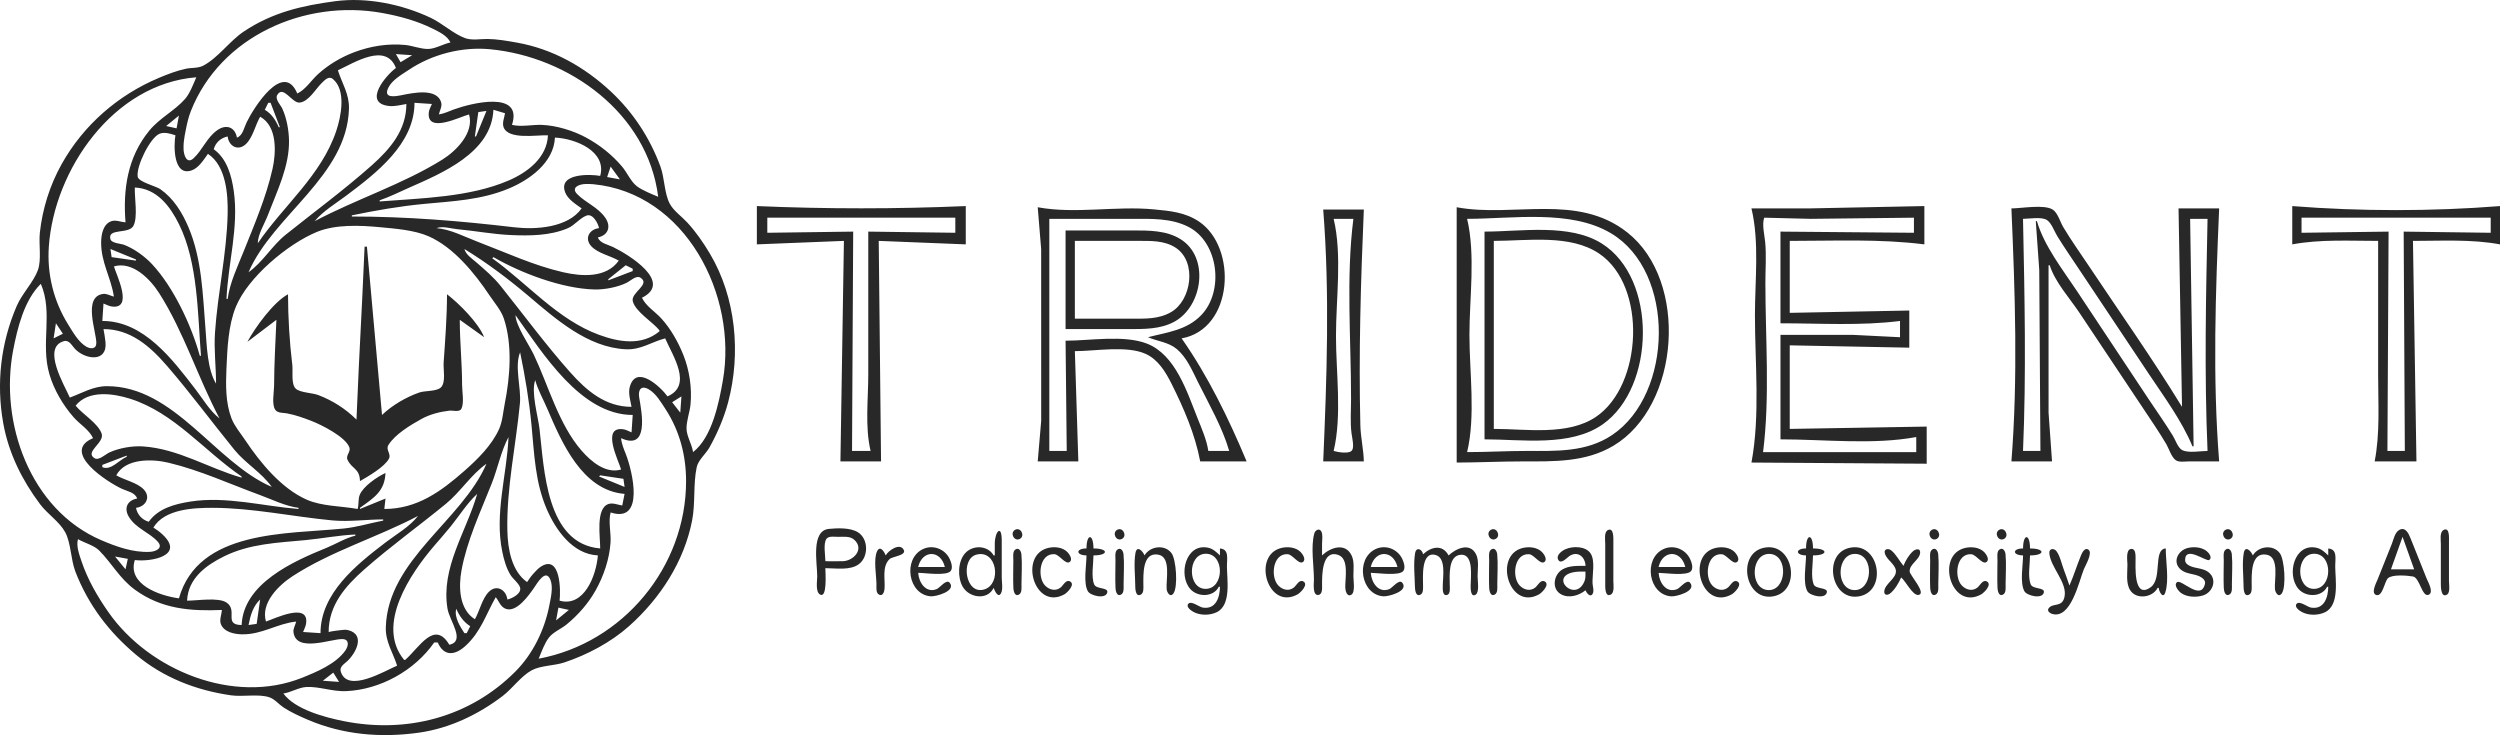 <?xml version="1.0" encoding="UTF-8" standalone="no"?>
<!-- Created with Inkscape (http://www.inkscape.org/) -->

<svg
   version="1.1"
   id="svg59"
   width="783.334"
   height="230.326"
   viewBox="0 0 783.334 230.326"
   sodipodi:docname="Tridentv2.svg"
   inkscape:export-filename="Tridentv2recolor.svg"
   inkscape:export-xdpi="96"
   inkscape:export-ydpi="96"
   inkscape:version="1.2.2 (732a01da63, 2022-12-09)"
   xmlns:inkscape="http://www.inkscape.org/namespaces/inkscape"
   xmlns:sodipodi="http://sodipodi.sourceforge.net/DTD/sodipodi-0.dtd"
   xmlns="http://www.w3.org/2000/svg"
   xmlns:svg="http://www.w3.org/2000/svg">
  <defs
     id="defs63" />
  <sodipodi:namedview
     id="namedview61"
     pagecolor="#ffffff"
     bordercolor="#000000"
     borderopacity="0.25"
     inkscape:showpageshadow="2"
     inkscape:pageopacity="0.0"
     inkscape:pagecheckerboard="0"
     inkscape:deskcolor="#d1d1d1"
     showgrid="false"
     inkscape:zoom="0.46981479"
     inkscape:cx="110.68191"
     inkscape:cy="163.89437"
     inkscape:window-width="1920"
     inkscape:window-height="1009"
     inkscape:window-x="-8"
     inkscape:window-y="-8"
     inkscape:window-maximized="1"
     inkscape:current-layer="g65" />
  <g
     inkscape:groupmode="layer"
     inkscape:label="Image"
     id="g65"
     transform="translate(-32.526,-139.385)">
    <path
       style="fill:#282828;stroke:none;stroke-width:0.364;fill-opacity:1"
       d="m 137.677,139.747 c -10.456,1.373 -19.775,3.517 -28.727,9.488 -4.467,2.979 -8.126,8.304 -12.727,10.717 -1.64,0.86 -3.689,0.6 -5.455,0.975 -2.836,0.603 -5.695,1.701 -8.364,2.82 -12.916,5.416 -23.744,14.837 -30.596,27.119 -3.671,6.581 -5.984,13.959 -6.799,21.455 -0.376,3.464 0.559,8.425 -0.587,11.636 -1.359,3.808 -4.959,7.367 -6.644,11.273 -5.012,11.615 -6.466,24.256 -4.242,36.727 1.672,9.375 5.899,17.889 11.585,25.455 2.273,3.024 6.042,5.437 7.832,8.727 1.831,3.368 1.741,8.599 3.2,12.364 4.023,10.385 10.472,18.886 18.978,26.023 8.561,7.181 18.841,11.156 29.818,12.73 3.647,0.524 8.61,-0.527 12,0.618 1.658,0.564 2.924,2.185 4.364,3.138 2.328,1.538 5.073,2.785 7.636,3.88 11.137,4.764 23.011,5.738 34.909,4.051 9.553,-1.353 18.569,-5.684 26.182,-11.487 3.088,-2.356 5.725,-6.218 9.091,-8.048 2.766,-1.504 7.092,-1.424 10.182,-2.447 7.226,-2.393 14.666,-6.344 20.364,-11.43 9.72,-8.675 17.182,-20.148 19.708,-33.028 1.076,-5.487 0.309,-11.399 1.443,-16.727 0.476,-2.237 2.873,-4.185 3.991,-6.182 2.47,-4.415 4.569,-9.285 5.864,-14.182 4.047,-15.297 2.458,-32.806 -5.716,-46.545 -2.036,-3.423 -4.426,-6.899 -7.14,-9.818 -1.727,-1.857 -4.205,-3.571 -5.427,-5.818 -1.713,-3.152 -1.629,-8.104 -2.924,-11.636 -3.305,-9.013 -8.598,-17.066 -15.617,-23.604 -8.277,-7.709 -18.247,-13.303 -29.455,-15.275 -2.979,-0.524 -6.062,-1.084 -9.091,-1.12 -2.12,-0.025 -4.886,0.481 -6.909,-0.216 -3.623,-1.247 -7.276,-4.696 -10.909,-6.411 -8.943,-4.221 -19.938,-6.518 -29.818,-5.221 m 36,12.937 c -2.236,0.463 -4.676,1.967 -6.909,2.037 -2.347,0.074 -4.909,-1.02 -7.273,-1.248 -5.428,-0.525 -10.921,0.357 -16,2.275 -4.098,1.547 -8.014,3.884 -11.273,6.817 -2.15,1.935 -3.918,4.884 -6.545,6.12 -4.36,-10.393 -13.682,4.493 -15.906,9.091 -0.791,1.635 -1.16,4.086 -3.003,4.727 -0.617,-3.396 -3.431,-4.269 -6.182,-2.313 -3.286,2.336 -4.564,6.135 -7.391,8.769 -2.166,2.018 -3.105,-1.052 -3.149,-2.819 -0.018,-0.725 -0.014,-1.459 0.056,-2.182 0.129,-1.34 0.406,-2.681 0.666,-4 0.393,-1.997 0.828,-3.92 1.581,-5.818 9.288,-23.43 35.739,-35.053 59.873,-30.7 5.51,0.993 10.965,2.462 16,4.98 2.049,1.025 4.42,2.148 5.455,4.265 m 65.091,48.364 c -2.076,-0.895 -4.948,-1.983 -6.729,-3.354 -1.832,-1.411 -3.06,-4.303 -4.574,-6.095 -3.138,-3.713 -6.981,-6.771 -11.242,-9.086 -4.013,-2.18 -9.239,-3.795 -13.818,-3.996 -2.999,-0.131 -6.597,0.708 -9.455,-0.014 3.55,-10.917 -12.795,-6.802 -18.182,-4.838 -1.593,0.581 -3.037,1.312 -4.727,1.565 0.241,-1.128 1.048,-2.471 0.752,-3.635 -1.227,-4.83 -9.11,-3.056 -12.389,-2.401 -2.004,0.4 -5.903,1.12 -4.197,-2.327 1.225,-2.477 4.163,-4.089 6.379,-5.574 7.337,-4.919 16.698,-7.321 25.455,-6.488 24.783,2.36 49.412,20.034 52.727,46.244 m -82.182,-40.364 c -2.981,2.144 -10.565,10.953 -2.182,11.908 1.717,0.196 3.764,-0.321 5.455,-0.635 0,8.171 -5.018,14.061 -10.909,19.291 -8.591,7.627 -17.936,14.501 -26.909,21.678 -4.316,3.452 -7.158,8.603 -11.636,11.758 7.743,-17.945 30.887,-30.112 31.471,-51.273 0.126,-4.56 -2.167,-7.879 -3.471,-12 5.266,-2.459 15.086,-8.786 18.182,-0.727 m 5.091,-4 -3.636,2.182 -1.455,-2.545 5.091,0.364 m -48.364,58.909 c -0.029,-2.685 2.153,-6.195 3.119,-8.727 2.835,-7.44 6.855,-15.438 6.653,-23.636 -0.079,-3.203 -0.756,-6.901 -2.099,-9.818 -0.532,-1.155 -2.375,-2.955 -1.582,-4.281 1.902,-3.182 4.611,2.615 7.001,2.393 2.81,-0.261 5.045,-4.295 6.909,-6.107 0.893,-0.868 2.206,-2.363 3.493,-1.305 4.303,3.537 2.561,11.864 1.113,16.208 -4.67,14.009 -16.489,23.377 -24.606,35.273 m -19.273,-52 c -0.894,2.075 -2.027,5.075 -3.509,6.771 -3.252,3.724 -7.973,5.974 -11.231,9.956 -6.817,8.329 -8.259,18.373 -7.442,28.727 -1.394,-0.071 -3.006,-0.835 -4.362,-0.387 -2.658,0.879 -3.244,4.153 -3.273,6.568 -0.076,6.365 3.096,11.064 3.999,17.091 -1.031,-0.233 -2.206,-0.97 -3.272,-0.852 -6.611,0.732 -2.187,11.93 -2.236,15.391 -0.029,2.004 -1.84,1.922 -3.217,1.095 -2.445,-1.469 -4.138,-4.546 -5.61,-6.906 -4.568,-7.324 -6.646,-15.815 -6.06,-24.364 1.649,-24.064 20.185,-51.033 46.215,-53.091 m 73.818,8.364 c -0.317,0.811 -0.855,1.673 -0.961,2.546 -0.848,7 10.048,1.317 12.597,0.727 1.676,5.684 -3.989,11.437 -8.364,14.158 -12.541,7.801 -26.978,12.366 -40,19.297 2.531,-3.109 6.61,-5.547 9.818,-7.954 9.455,-7.095 21.455,-16.232 21.455,-29.137 l 5.455,0.364 m -50.545,-0.364 2.909,7.636 h -0.364 c -0.968,-2.244 -2.232,-4.196 -4.364,-5.455 l 1.091,-2.182 h 0.727 m 73.455,3.273 c -0.204,1.388 -0.953,2.974 -0.452,4.362 1.457,4.036 10.411,2.397 13.907,2.547 -0.323,7.043 -6.433,11.638 -12.364,14.181 -12.241,5.25 -27.216,5.507 -40.364,6.546 v -0.364 c 3.095,-1.054 6.1,-2.564 9.091,-3.888 10.41,-4.606 25.966,-11.01 26.545,-24.476 l 3.636,1.091 m -5.818,-0.727 -3.273,8 h -0.364 l 1.091,-7.636 2.545,-0.364 m -96.364,1.455 -0.727,4 -3.273,-0.727 4,-3.273 m 15.273,57.455 h -0.364 c 0.484,-11.262 3.901,-22.477 2.28,-33.818 -0.691,-4.839 -2.119,-10.097 -6.28,-13.091 0.591,-2.105 2.228,-3.569 4.364,-4 0.336,3.014 3.236,4.712 5.699,2.402 2.213,-2.076 2.96,-5.975 4.483,-8.584 5.408,2.94 5.028,11.25 3.873,16.364 -1.998,8.844 -5.677,17.42 -9.036,25.818 -1.923,4.807 -4.322,9.737 -5.018,14.909 M 87.496,181.774 c -0.563,3.033 -0.754,13.047 5.091,10.997 2.215,-0.777 3.787,-3.366 5.091,-5.179 5.679,3.714 6.328,12.723 6.176,18.909 -0.304,12.416 -3.114,24.704 -3.962,37.091 -0.366,5.34 0.331,10.668 0.331,16 -2.746,-4.496 -2.891,-11.949 -3.304,-17.091 -0.857,-10.666 -1.099,-22.011 -5.377,-32 -1.964,-4.586 -4.632,-8.938 -8.773,-11.84 -1.401,-0.982 -6.809,-2.242 -7.094,-3.879 -0.557,-3.197 3.851,-12.205 6.793,-13.465 1.589,-0.68 3.488,-0.031 5.028,0.457 m 133.091,12.727 c -3.041,-0.573 -13.185,-0.895 -11.001,5.091 0.809,2.218 3.354,3.776 5.183,5.091 -4.271,6.045 -14.336,6.719 -21.091,5.922 -17.054,-2.012 -33.768,-3.377 -50.909,-3.377 v -0.364 c 7.549,-1.558 14.863,-2.84 22.545,-3.575 9.122,-0.872 17.933,-1.22 26.545,-4.793 6.583,-2.731 14.186,-8.152 14.545,-15.996 6.618,0.289 16.312,4.42 14.182,12 m 3.273,-2.909 2.909,4 -4,-0.727 1.091,-3.273 m 25.818,89.455 c -0.33,-2.447 -1.962,-4.877 -2.037,-7.273 -0.077,-2.446 1.012,-5.166 1.248,-7.636 0.495,-5.18 -0.337,-10.813 -2.285,-15.636 -1.628,-4.032 -3.894,-8.037 -6.807,-11.273 -1.95,-2.167 -4.876,-3.885 -6.12,-6.545 9.873,-4.911 -4.18,-13.531 -9.091,-15.906 -1.635,-0.791 -4.086,-1.16 -4.727,-3.003 3.313,-0.669 4.192,-3.486 2.309,-6.182 -2.314,-3.314 -6.078,-4.623 -8.795,-7.391 -2.029,-2.066 0.628,-3.094 2.486,-3.149 0.845,-0.025 1.704,-0.024 2.545,0.056 28.953,2.767 45.249,34.839 40.636,61.393 -1.22,7.023 -3.385,17.959 -9.364,22.545 M 95.496,250.865 h -0.364 c -2.618,-9.495 -8.221,-21.486 -14.972,-28.713 -2.284,-2.445 -5.54,-4.795 -8.664,-6.027 -1.044,-0.412 -3.979,-0.512 -4.347,-1.739 -1.09,-3.635 5.774,-1.509 7.191,-4.254 1.448,-2.806 0.291,-8.783 0.429,-11.995 6.955,0.319 11.106,5.937 13.907,11.636 5.888,11.982 5.785,27.989 6.82,41.091 m 55.273,-48.364 -0.364,0.364 0.364,-0.364 m 118.909,1.455 v 12 l 27.273,-1.091 -1.091,69.091 h 12.727 l -0.727,-69.091 27.273,1.091 v -12 c -21.795,0.936 -43.66,0.936 -65.455,0 m 311.636,0.727 c 2.527,10.591 1.091,22.634 1.091,33.455 0,15.087 1.68,31.312 -1.091,46.182 l 54.909,0.364 V 273.047 l -42.909,0.727 v -26.182 l 37.455,0.727 v -11.636 l -37.455,0.727 v -22.545 c 14.055,0 28.233,-0.673 42.182,1.091 v -12 l -36,0.727 H 581.314 m 169.455,-0.727 v 12 c 8.822,-1.639 17.975,-1.091 26.909,-1.091 v 42.182 c 0,8.971 0.622,18.074 -1.091,26.909 h 13.091 l -1.091,-69.091 c 9.055,0 18.338,-0.574 27.273,1.091 v -12 c -21.327,1.683 -43.764,1.683 -65.091,0 m -393.091,0.364 1.076,13.091 0.011,53.818 -1.087,12.727 h 12.727 l -1.091,-34.545 c 6.447,0 16.24,-1.826 22.182,0.855 3.898,1.759 6.247,5.653 8.091,9.327 3.858,7.701 7.4,15.875 9,24.364 h 14.545 c -5.567,-13.301 -12.116,-26.791 -20.364,-38.545 16.28,-2.902 17.553,-28.441 5.455,-36.596 -4.353,-2.934 -9.145,-3.35 -14.182,-3.829 -11.902,-1.133 -24.618,1.515 -36.364,-0.665 m 131.273,0 v 80 c 6.887,-0.019 13.815,-0.364 20.727,-0.364 9.789,0 19.629,0.303 28.364,-4.892 20.913,-12.441 23.669,-51.653 4.364,-66.865 -15.705,-12.375 -35.618,-4.568 -53.455,-7.88 m 173.818,0.364 c 1.131,26.341 2.08,52.929 0,79.273 h 12.727 l -1.087,-15.273 -0.004,-46.182 h 0.364 c 1.673,5.282 6.273,10.321 9.335,14.909 l 19.876,29.818 c 2.484,3.724 5.007,7.425 7.298,11.273 0.862,1.449 1.593,4.101 2.996,5.081 1.033,0.723 2.938,0.374 4.131,0.374 h 9.455 c -2.084,-26.336 -1.131,-52.933 0,-79.273 h -12.727 l 1.091,62.182 c -9.244,-15.1 -19.513,-29.632 -29.335,-44.364 -2.651,-3.977 -5.455,-7.892 -7.902,-12 -0.92,-1.551 -1.713,-4.452 -3.269,-5.444 -2.687,-1.713 -9.778,-0.374 -12.949,-0.374 m -215.636,0.364 c 2.069,26.226 1.127,52.686 0,78.909 h 12.727 c -0.076,-3.765 -0.993,-7.499 -1.087,-11.273 -0.553,-22.565 0.124,-45.163 1.087,-67.636 h -12.727 m -226.909,5.818 c -3.014,0.336 -4.712,3.236 -2.402,5.699 2.076,2.213 5.975,2.96 8.584,4.483 -3.924,5.52 -11.6,4.969 -17.455,3.632 -9.219,-2.105 -18.094,-6.252 -26.909,-9.605 -4.118,-1.567 -8.275,-3.821 -12.727,-4.209 1.879,-0.733 4.558,0.152 6.545,0.336 5.588,0.52 11.114,1.585 16.727,1.831 5.925,0.259 12.263,0.225 17.818,-2.123 2.182,-0.922 3.828,-3.227 5.922,-3.987 1.979,-0.718 3.597,2.457 3.896,3.941 m 111.636,-3.273 v 4.727 l -27.273,-0.364 v 44.727 c 0,7.728 -1.072,16.444 0.727,24 h -5.818 l 0.364,-68.727 -26.909,0.364 v -4.727 h 58.909 m 253.455,0 14.545,0.364 32.364,-0.364 v 4.727 l -41.818,-0.364 v 28.727 c 12.4,0 25.149,0.828 37.455,-0.727 v 5.091 l -14.545,-0.727 h -22.909 v 32.727 c 13.764,0 28.993,1.789 42.545,-0.727 v 4.727 h -48 c 2.193,-17.348 0.727,-35.606 0.727,-53.091 0,-4.195 0.335,-8.551 -0.062,-12.727 -0.211,-2.224 -1.055,-5.54 -0.302,-7.636 m 227.636,0 v 4.727 l -27.273,-0.364 0.364,68.727 h -5.455 l 0.364,-68.727 -27.273,0.364 v -4.727 h 59.273 M 392.223,245.047 c 3.058,1.315 6.455,1.528 9.087,3.756 3.113,2.637 4.851,6.852 6.64,10.426 3.389,6.778 7.629,14.169 9.727,21.455 h -6.545 c -0.513,-3.469 -2.047,-6.94 -3.345,-10.182 -3.28,-8.196 -6.92,-20.006 -15.927,-23.467 -7.218,-2.773 -17.796,-0.897 -25.455,-0.897 l 0.364,34.545 h -5.455 v -72.727 h 25.818 c 6,0 12.313,-0.292 17.818,2.539 9.389,4.828 11.193,20.113 3.967,27.629 -4.571,4.753 -10.655,5.36 -16.695,6.923 m 64.364,-37.091 c -2.327,18.405 -0.727,37.813 -0.727,56.364 0,3.589 -0.313,7.347 0.153,10.909 0.16,1.217 0.891,4.178 0.167,5.235 -0.876,1.283 -4.553,0.581 -5.775,0.219 2.651,-11.135 0.727,-24.587 0.727,-36 0,-11.636 1.975,-25.377 -0.727,-36.727 h 6.182 m 35.636,73.091 c 2.702,-11.351 0.727,-25.091 0.727,-36.727 0,-11.528 1.949,-25.117 -0.727,-36.364 14.164,0 32.393,-3.042 45.091,4.528 20.331,12.12 19.484,50.343 0.364,63.199 -8.124,5.463 -17.578,5 -26.909,5 -6.189,0 -12.382,0.363 -18.545,0.364 m 227.273,-1.818 h 0.364 L 718.768,207.956 h 5.455 c -0.498,24.161 -1.036,48.574 0,72.727 -2.182,0 -5.869,0.717 -7.858,-0.219 -1.4,-0.659 -2.207,-3.242 -2.982,-4.508 -2.353,-3.837 -4.967,-7.529 -7.462,-11.273 -7.585,-11.376 -15.084,-22.807 -22.669,-34.182 -4.396,-6.598 -10.265,-14.116 -12.484,-21.818 h -0.364 l 1.087,15.273 0.367,56.727 h -5.455 c 1.036,-24.153 0.498,-48.567 0,-72.727 2,0 5.767,-0.727 7.495,0.374 1.444,0.92 2.367,3.644 3.262,5.081 2.375,3.819 4.931,7.529 7.425,11.273 l 21.335,32 c 4.782,7.175 10.244,14.548 13.575,22.545 m -566.545,19.636 0.364,-3.273 -8,3.273 v -0.364 c 4.365,-3.127 7.754,-5.18 8,-10.909 -2.544,1.134 -7.063,4.224 -8.094,6.909 -0.525,1.369 -0.215,2.947 -0.633,4.363 -5.117,-0.95 -11.175,-0.794 -16,-2.935 -7.875,-3.495 -14.491,-11.541 -19.152,-18.52 -1.461,-2.188 -3.405,-4.445 -4.361,-6.909 -1.896,-4.887 -1.816,-10.543 -1.592,-15.636 0.272,-6.209 0.55,-13.423 2.916,-19.273 3.765,-9.307 16.292,-19.788 25.462,-23.555 5.823,-2.392 13.521,-2.056 19.636,-1.474 4.805,0.457 10.815,0.888 15.273,2.835 7.889,3.445 14.5,11.593 19.152,18.558 1.517,2.272 3.622,4.66 4.489,7.273 2.725,8.212 1.944,18.206 0.287,26.545 -0.51,2.567 -0.706,5.6 -1.771,8 -2.265,5.104 -6.775,9.531 -10.883,13.147 -7.416,6.528 -14.893,11.937 -25.091,11.944 m 213.455,-87.273 v 30.909 h 19.636 c 4.92,0 10.109,0.09 14.545,-2.369 8.756,-4.855 11.025,-20.107 1.818,-25.824 -4.418,-2.742 -9.88,-2.716 -14.909,-2.716 h -21.091 m 131.273,0.364 v 65.091 c 11.76,0 26.916,2.447 37.091,-4.743 16.415,-11.599 17.113,-45.675 -0.364,-56.628 -10.142,-6.356 -25.291,-3.72 -36.727,-3.72 m -128.364,27.273 v -24.364 h 19.636 c 4.095,0 8.415,-0.191 12,2.169 6.669,4.397 4.938,16.427 -1.455,20.128 -3.993,2.311 -8.287,2.066 -12.727,2.066 h -17.455 m 131.273,34.545 v -58.909 c 10.476,0 23.956,-2.192 33.091,4.034 14.993,10.219 13.487,41.264 -1.091,51.108 -8.844,5.972 -21.884,3.767 -32,3.767 m -353.818,-57.091 -0.733,16 -1.071,21.455 -0.741,16.727 c -3.44,-3.412 -7.465,-5.98 -12,-7.704 -1.819,-0.691 -5.72,-0.724 -7.053,-2.02 -1.487,-1.446 -0.816,-5.452 -1.05,-7.367 -0.882,-7.208 -1.331,-14.92 -1.351,-22.182 -4.521,2.415 -10.328,10.425 -12.727,14.909 l 9.091,-6.909 c -0.296,6.883 -0.697,13.828 -0.728,20.727 -0.009,1.976 -0.803,5.768 0.374,7.479 0.737,1.072 2.491,0.903 3.626,1.109 2.609,0.473 5.167,1.396 7.636,2.345 3.141,1.207 10.777,5.011 11.959,8.345 0.488,1.376 -1.238,2.496 -0.582,3.875 1.411,2.964 3.812,2.632 3.896,6.665 2.531,-1.456 7.685,-4.415 9.074,-7.018 0.803,-1.505 -1.088,-2.739 -0.177,-4.255 2.028,-3.375 7.004,-6.332 10.376,-8.204 2.607,-1.447 5.775,-2.25 8.727,-2.599 1.056,-0.125 3.19,0.569 3.781,-0.591 0.928,-1.825 0.219,-5.491 0.219,-7.515 -2e-5,-6.784 -0.727,-13.572 -0.727,-20.364 l 7.636,5.455 c -1.717,-4.432 -7.865,-10.571 -11.636,-13.455 -7.2e-4,7.121 -0.572,14.353 -1.059,21.455 -0.138,2.023 0.779,6.275 -0.903,7.781 -1.419,1.271 -4.931,0.917 -6.766,1.564 -4.174,1.472 -8.441,3.969 -11.636,7.019 l -4.727,-52.727 h -0.727 m -71.636,4 v 0.364 l -7.636,-1.091 -0.364,-2.545 8,3.273 m 102.909,-3.273 c 7.14,4.385 13.6,9.233 20,14.645 8.604,7.275 18.587,16.199 30.545,16.773 4.803,0.231 8.024,-2.303 12.364,-3.419 2.365,5.488 8.69,14.736 0.727,18.182 -2.089,-2.906 -9.856,-10.286 -11.842,-2.909 -0.505,1.878 0.221,4.312 0.569,6.182 -8.171,0 -14.061,-5.018 -19.291,-10.909 -7.633,-8.599 -14.496,-17.93 -21.678,-26.909 -2.257,-2.822 -5.026,-5.195 -7.758,-7.538 -1.311,-1.124 -3.217,-2.37 -3.636,-4.099 m 9.091,2.545 c 8.631,5.019 21.559,9.885 31.636,10.135 3.175,0.079 7.34,-0.712 10.182,-2.132 1.138,-0.569 2.919,-2.405 4.262,-1.553 3.283,2.081 -3.111,4.647 -2.415,7.368 0.847,3.317 6.169,6.432 8.335,9.091 v 0.364 c -5.588,4.579 -12.666,3.361 -18.909,1.072 -12.972,-4.757 -22.441,-16.069 -33.455,-23.981 l 0.364,-0.364 m -85.818,50.545 c -3.023,-2.314 -5.196,-6.088 -7.509,-9.091 -7.261,-9.423 -16.215,-21.455 -29.218,-21.455 l 0.364,-5.455 c 0.82,0.291 1.681,0.794 2.546,0.919 7.009,1.011 1.404,-10.072 0.727,-12.555 5.816,-1.715 11.352,3.96 14.162,8.364 7.794,12.214 12.133,26.505 18.929,39.273 m 129.455,-46.909 v 0.727 l -7.636,2.909 v -0.364 l 5.455,-4.364 2.182,1.091 m -185.455,4.727 c 3.928,9.126 -0.156,18.641 2.7,28.364 1.436,4.89 4.241,9.642 7.586,13.455 1.936,2.207 4.824,3.858 6.078,6.545 -10.205,4.281 4.435,13.756 9.091,15.888 1.691,0.774 4.074,1.113 4.727,3.021 -3.126,0.568 -4.244,3.079 -2.547,5.818 2.231,3.603 6.317,4.751 9.003,7.713 1.826,2.014 -0.639,3.093 -2.455,3.182 -5.278,0.259 -10.527,-1.631 -15.273,-3.668 -22.319,-9.579 -31.937,-36.922 -27.565,-59.59 1.338,-6.936 3.446,-15.604 8.656,-20.727 m 148.727,9.818 c 8.499,11.823 20.401,31.271 36.727,31.273 l -0.364,5.455 c -0.819,-0.32 -1.669,-0.838 -2.546,-0.966 -7.118,-1.039 -1.433,10.016 -0.727,12.603 -4.781,1.41 -9.361,-2.478 -12.297,-5.818 -7.233,-8.231 -10.431,-20.422 -15.069,-30.182 -1.514,-3.185 -5.626,-9.024 -5.725,-12.364 m -144,2.545 2.182,3.273 -2.909,1.455 0.727,-4.727 m 67.636,51.273 C 99.865,284.271 87.219,260.392 66.041,260.385 c -4.349,-10e-4 -7.725,2.148 -11.636,3.571 -1.578,-3.663 -8.933,-15.757 -1.823,-17.681 1.618,-0.438 2.47,1.388 3.387,2.376 3.157,3.401 10.307,4.484 9.604,-2.149 -0.142,-1.339 -0.376,-2.677 -0.622,-4 8.512,0 14.635,5.419 20,11.636 7.307,8.467 13.962,17.502 21.02,26.182 3.477,4.276 8.552,7.157 11.708,11.636 m 77.818,-42.182 c 1.581,7.666 2.829,15.11 3.575,22.909 0.855,8.949 1.125,17.759 4.743,26.182 2.824,6.576 8.152,14.184 16.046,14.545 -0.531,6.503 -4.402,16.317 -12,14.182 0.375,-2.966 0.359,-14.578 -5.818,-10.69 -0.812,0.511 -1.499,1.267 -2.149,1.963 -0.845,0.905 -1.56,1.862 -2.215,2.909 -4.851,-3.427 -6.039,-10.385 -6.176,-16 -0.326,-13.292 2.675,-26.786 3.933,-40 0.456,-4.785 -1.777,-11.619 0.062,-16 m -99.757,1.697 -0.121,0.242 0.121,-0.242 m 104,6.182 -0.121,0.242 0.121,-0.242 m 0.485,0.848 c 0.859,3.113 2.574,6.114 3.845,9.091 4.485,10.511 10.927,25.492 24.155,26.545 l -0.727,3.636 c -1.391,-0.204 -2.972,-0.951 -4.363,-0.452 -4.043,1.449 -2.517,10.411 -2.546,13.907 -17.019,-1.392 -17.552,-25.076 -19.013,-37.455 -0.476,-4.036 -2.703,-11.503 -1.351,-15.273 m 1.091,87.273 c 0.879,-2.11 1.864,-4.95 3.3,-6.729 1.32,-1.637 3.793,-2.645 5.428,-3.985 3.629,-2.976 6.854,-6.64 9.141,-10.74 2.504,-4.487 4.291,-9.756 4.645,-14.909 0.207,-3.017 -0.755,-6.592 0.032,-9.455 10.799,3.512 6.841,-12.902 4.796,-18.182 -0.656,-1.694 -1.363,-3.266 -1.523,-5.091 8.767,3.954 6.533,-7.836 5.678,-12.727 -0.413,-2.367 0.561,-4.025 3.049,-2.542 2.251,1.342 3.804,4.032 5.202,6.179 4.428,6.8 6.435,14.511 6.435,22.545 0,26.853 -19.721,50.706 -46.182,55.636 m -93.091,-57.091 v 0.364 c -10.466,-2.992 -19.775,-9.037 -30.909,-9.786 -3.295,-0.221 -7.55,0.511 -10.545,1.904 -1.185,0.551 -3.285,2.619 -4.626,1.792 -3.248,-2.002 3.256,-4.817 2.223,-7.728 -1.157,-3.261 -5.937,-6.019 -8.143,-8.727 3.93,-5.008 11.836,-3.843 17.091,-2.171 13.864,4.411 23.215,16.398 34.909,24.353 m 137.818,-25.091 -0.364,5.091 -2.545,-3.273 2.909,-1.818 m -144.364,7.273 -0.364,0.364 0.364,-0.364 m 90.182,5.455 c -0.514,11.976 -4.452,24.01 -1.94,36 0.519,2.479 1.237,5.114 2.599,7.273 0.784,1.243 2.407,2.393 2.915,3.74 0.743,1.97 -2.467,3.599 -3.937,3.896 -0.33,-2.962 -3.301,-4.827 -5.74,-2.463 -2.178,2.11 -2.914,6.027 -4.441,8.644 -4.951,-3.117 -5.13,-10.122 -4.195,-15.273 1.698,-9.356 6.001,-18.483 9.486,-27.273 1.837,-4.633 2.929,-10.204 5.255,-14.545 m 528,2.909 0.364,0.364 -0.364,-0.364 m -647.636,2.909 v 0.364 c -2.549,1.1 -4.84,4.37 -7.636,3.273 v -0.727 l 7.636,-2.909 m 53.818,16.364 v 0.364 c -11.14,-0.879 -22.651,-4.076 -33.818,-2.331 -4.868,0.761 -10.091,2.107 -13.091,6.331 -2.105,-0.591 -3.569,-2.228 -4,-4.364 2.986,-0.333 4.76,-3.276 2.444,-5.74 -2.056,-2.188 -6.035,-2.929 -8.626,-4.441 2.868,-5.399 11.271,-5.171 16.364,-3.953 9.895,2.368 19.205,6.659 28.727,10.154 3.943,1.447 7.792,3.414 12,3.981 m 58.909,-13.818 c -7.74,17.939 -30.943,30.09 -31.542,51.273 -0.129,4.565 2.241,7.887 3.542,12 -3.74,1.557 -15.588,8.782 -17.663,1.822 -0.434,-1.455 1.071,-2.347 1.994,-3.187 2.627,-2.389 5.89,-8.271 0.396,-9.75 -0.832,-0.224 -1.707,-0.113 -2.545,-0.004 -1.223,0.161 -2.436,0.287 -3.636,0.573 0,-8.377 5.2,-14.347 11.273,-19.693 8.167,-7.19 17.039,-13.563 25.455,-20.461 4.599,-3.77 7.918,-9.185 12.727,-12.573 m 35.636,3.637 7.273,1.091 0.364,2.545 -8,-3.273 0.364,-0.364 m -111.636,0.727 -0.364,0.364 0.364,-0.364 m 73.455,4.364 -0.364,0.364 0.364,-0.364 m -0.364,0.727 c -3.396,11.877 -11.466,23.093 -9.296,36 0.642,3.818 5.753,10.141 0.569,11.273 -4.676,-7.885 -9.407,0.874 -13.818,4.727 h -0.364 c -8.981,-10.958 2.041,-27.089 9.356,-35.636 1.758,-2.055 3.558,-4.081 5.261,-6.182 2.681,-3.308 5.161,-7.32 8.292,-10.182 m -29.455,8 v 0.364 c -4.11,0.797 -8.19,2.06 -12.364,2.484 -17.894,1.818 -45.521,0.329 -51.636,21.88 -6.236,-0.84 -16.219,-4.428 -13.818,-12 5.083,0.642 15.765,-1.349 8.726,-7.967 -0.902,-0.848 -1.862,-1.56 -2.908,-2.215 3.504,-5.797 12.502,-6.192 18.545,-6.182 12.455,0.02 25.061,2.759 37.455,3.938 5.309,0.505 10.688,-0.302 16,-0.302 m 11.636,-1.455 -0.364,0.364 0.364,-0.364 m -0.727,0.364 c -2.556,3.332 -6.853,5.782 -10.182,8.321 -9.152,6.983 -20.364,15.927 -20.364,28.406 l -5.455,-0.364 c 0.293,-0.824 0.785,-1.678 0.92,-2.546 1.101,-7.041 -10.049,-1.543 -12.557,-0.727 -1.717,-5.82 3.98,-11.385 8.364,-14.231 12.111,-7.862 26.519,-12.143 39.273,-18.86 m 127.636,16.364 c 3.237,0 7.777,0.809 10.529,-1.276 3.081,-2.335 2.992,-7.937 -0.353,-9.993 -2.363,-1.452 -6.416,-1.305 -9.085,-1.032 -5.667,0.579 -3.636,10.691 -3.636,14.847 0,1.421 -0.615,4.865 0.878,5.713 2.344,1.332 1.668,-7.047 1.668,-8.259 m 53.091,-4 h -0.364 c -1.815,-3.182 -6.533,-3.358 -8.948,-0.659 -2.292,2.562 -2.407,7.578 -0.737,10.476 2.016,3.499 7.761,4.367 9.685,0.365 0.262,0.701 1.382,3.434 2.327,1.653 0.658,-1.243 0.218,-3.555 0.218,-4.926 v -11.636 c -0.004,-5.141 -2.182,-2.741 -2.182,1.091 v 3.636 m 6.298,-7.983 c -1.64,1.015 -0.16,3.776 1.589,2.793 1.702,-0.959 0.175,-3.885 -1.589,-2.793 m 32,0 c -1.64,1.015 -0.16,3.776 1.589,2.793 1.702,-0.959 0.175,-3.885 -1.589,-2.793 m 64.247,7.983 v -3.636 c 0,-1.114 0.309,-2.821 -0.218,-3.841 -0.633,-1.216 -1.938,-0.409 -2.211,0.589 -1.167,4.225 -0.116,10.137 -0.116,14.524 0,1.047 -0.524,5.059 1.422,4.756 1.36,-0.212 1.12,-2.342 1.124,-3.301 0.007,-2.757 -0.08,-11.028 5.084,-9.229 3.495,1.216 2.073,7.511 2.196,10.32 0.04,0.92 0.556,3.039 1.956,2.096 1.207,-0.814 0.582,-4.461 0.582,-5.732 0,-2.087 0.367,-4.608 -0.571,-6.544 -2.029,-4.179 -6.698,-2.42 -9.247,-0.002 m 52.844,-7.983 c -1.64,1.015 -0.16,3.776 1.589,2.793 1.702,-0.959 0.175,-3.885 -1.589,-2.793 m 36.72,0.047 c -1.273,0.621 -0.836,3.171 -0.836,4.3 v 12.364 c 0,0.89 -0.182,4.496 1.709,3.572 1.273,-0.621 0.836,-3.171 0.836,-4.3 V 309.047 c 0,-0.89 0.182,-4.496 -1.709,-3.572 m 101.462,-0.047 c -1.64,1.015 -0.16,3.776 1.589,2.793 1.702,-0.959 0.175,-3.885 -1.589,-2.793 m 21.091,0 c -1.64,1.015 -0.16,3.776 1.589,2.793 1.702,-0.959 0.175,-3.885 -1.589,-2.793 m 70.909,0 c -1.64,1.015 -0.16,3.776 1.589,2.793 1.702,-0.959 0.175,-3.885 -1.589,-2.793 m 54.505,-10e-4 c -1.4,0.782 -1.793,2.972 -2.331,4.348 -1.48,3.767 -3.007,7.515 -4.509,11.273 -0.385,0.961 -2.124,4.201 -0.407,4.767 2.04,0.673 2.611,-4.313 3.716,-5.275 1.415,-1.23 6.029,-0.823 7.804,-0.529 2.149,0.356 2.869,6.757 4.989,5.7 1.596,-0.793 -0.262,-3.972 -0.684,-5.027 -1.698,-4.242 -3.367,-8.496 -5.091,-12.727 -0.567,-1.389 -1.582,-3.593 -3.487,-2.53 m 13.851,0.034 c -1.265,0.696 -0.836,3.133 -0.836,4.314 v 12.727 c 0.004,0.908 0.084,4.36 1.964,3.168 1.036,-0.658 0.582,-3.226 0.582,-4.259 v -12.364 c 0,-0.909 0.287,-4.685 -1.709,-3.587 m -653.564,1.041 -0.364,0.364 0.364,-0.364 m -0.727,0.364 v 0.364 c -3.141,0.753 -6.095,2.615 -9.091,3.836 -10.284,4.19 -25.976,11.1 -26.545,24.164 -5.778,-0.064 -1.045,-4.563 -4.743,-7.053 -2.528,-1.703 -9.297,-0.558 -12.348,-0.583 0.32,-6.991 5.922,-11.099 11.636,-13.907 8.065,-3.963 16.728,-4.233 25.455,-5.064 5.194,-0.495 10.435,-1.533 15.636,-1.756 m 229.091,4.364 c -3.422,0.012 -3.364,2.142 0,2.182 0,3.014 -1.069,8.569 0.429,11.233 0.793,1.41 5.665,2.613 6.095,0.324 0.302,-1.603 -3.473,-0.886 -4.124,-2.487 -0.982,-2.433 -0.218,-6.458 -0.218,-9.069 4.785,-3.7e-4 4.796,-2.182 0,-2.182 0,-4.724 -2.182,-4.724 -2.182,0 m 225.455,0 c -3.422,0.012 -3.364,2.142 0,2.182 0,3.014 -1.069,8.569 0.429,11.233 0.793,1.41 5.665,2.613 6.095,0.324 0.302,-1.603 -3.473,-0.886 -4.124,-2.487 -0.982,-2.433 -0.218,-6.458 -0.218,-9.069 4.785,-3.7e-4 4.796,-2.182 0,-2.182 0,-4.724 -2.182,-4.724 -2.182,0 m 68,0 c -3.422,0.012 -3.364,2.142 0,2.182 0,3.014 -1.069,8.569 0.429,11.233 0.793,1.41 5.665,2.613 6.095,0.324 0.302,-1.603 -3.473,-0.886 -4.124,-2.487 -0.982,-2.433 -0.218,-6.458 -0.218,-9.069 4.785,-3.7e-4 4.796,-2.182 0,-2.182 0,-4.724 -2.182,-4.724 -2.182,0 m -375.273,4 c 0,-1.727 -0.735,-5.653 0.374,-7.053 0.726,-0.917 2.607,-0.583 3.626,-0.583 1.648,0 3.674,-0.3 5.008,0.885 3.339,2.966 -0.222,6.659 -3.553,6.746 -1.816,0.048 -3.638,0.005 -5.455,0.005 m 494.182,-7.636 3.636,10.182 h -7.273 l 3.636,-10.182 m -728.364,0.727 c 1.963,1.147 5.034,1.935 6.617,3.527 3.973,3.996 6.456,8.83 11.201,12.295 8.317,6.074 17.42,6.783 27.273,6.36 -0.072,1.399 -0.831,3.003 -0.345,4.358 0.912,2.544 4.152,3.214 6.527,3.273 6.324,0.157 11.131,-3.385 17.091,-3.995 -0.233,1.031 -0.97,2.206 -0.852,3.272 0.737,6.653 11.924,2.067 15.391,2.218 2.232,0.097 1.833,2.215 0.86,3.595 -2.947,4.184 -9.011,6.706 -13.581,8.533 -21.352,8.535 -47.839,-2.271 -60.625,-20.527 -3.496,-4.991 -6.506,-10.198 -8.464,-16 -0.676,-2.002 -1.732,-4.829 -1.092,-6.909 m 253.091,5.091 c -0.358,-0.933 -1.707,-3.329 -2.69,-1.339 -1.225,2.481 -0.225,7.672 -0.219,10.429 0.002,0.953 -0.226,2.691 0.836,3.209 1.161,0.567 1.615,-0.926 1.688,-1.756 0.269,-3.025 -0.873,-6.973 1.558,-9.37 0.873,-0.861 5.287,-1.143 4.497,-2.841 -1.177,-2.53 -4.975,0.254 -5.67,1.668 m 10.182,5.455 c 2.013,0 8.873,1.073 10.171,-0.583 0.774,-0.987 0.141,-2.799 -0.324,-3.781 -1.471,-3.101 -5.23,-4.576 -8.393,-3.064 -6.365,3.042 -4.656,14.349 2.545,14.788 1.511,0.092 7.894,-1.592 5.89,-4.224 -1.023,-1.344 -3.134,1.565 -4.077,1.952 -3.449,1.414 -5.676,-2.14 -5.813,-5.087 m 40.727,-7.807 c -9.36,2.231 -4.324,19.735 5.058,14.551 0.924,-0.51 3.567,-3.164 1.735,-4.08 -1.24,-0.621 -2.116,1.28 -2.869,1.905 -1.564,1.304 -3.615,0.778 -4.931,-0.618 -2.52,-2.672 -1.742,-10.13 2.978,-9.792 1.524,0.109 3.429,3.323 4.724,2.463 1.095,-0.726 -0.029,-2.452 -0.636,-3.086 -1.495,-1.559 -4.04,-1.823 -6.058,-1.343 m 30.182,2.352 c -0.513,-1.333 -2.404,-3.352 -2.855,-0.706 -0.545,3.198 -0.076,6.916 -0.055,10.16 0.007,0.878 0.058,3.651 1.709,2.845 1.062,-0.518 0.833,-2.256 0.836,-3.209 0.007,-2.942 -0.393,-10.3 4.727,-9.323 4.044,0.772 2.316,7.937 2.567,10.776 0.091,1.039 1.116,2.812 2.149,1.334 1.447,-2.07 0.84,-10.597 -0.607,-12.567 -2.127,-2.89 -6.793,-2.215 -8.473,0.689 m 23.273,9.818 h 0.364 c -0.029,3.323 -1.302,7.236 -5.455,6.509 -1.058,-0.185 -3.545,-2.216 -4.455,-1.178 -0.844,0.965 0.862,2.136 1.545,2.517 2.124,1.177 5.076,1.172 7.269,0.163 4.764,-2.195 3.276,-10.343 3.276,-14.556 0,-2.269 0.745,-5.227 -2.182,-5.455 v 2.182 c -1.073,-1.016 -2.145,-2.067 -3.636,-2.402 -7.044,-1.583 -9.527,8.511 -5.676,12.908 2.327,2.656 7.331,2.604 8.949,-0.688 m 19.636,-12.17 c -9.36,2.231 -4.324,19.735 5.058,14.551 0.924,-0.51 3.567,-3.164 1.735,-4.08 -1.24,-0.621 -2.116,1.28 -2.869,1.905 -1.564,1.304 -3.615,0.778 -4.931,-0.618 -2.52,-2.672 -1.742,-10.13 2.978,-9.792 1.524,0.109 3.429,3.323 4.724,2.463 1.095,-0.726 -0.029,-2.452 -0.636,-3.086 -1.495,-1.559 -4.04,-1.823 -6.058,-1.343 m 28,7.807 c 2.015,0 8.873,1.073 10.171,-0.583 0.775,-0.987 0.142,-2.799 -0.324,-3.781 -1.469,-3.101 -5.229,-4.576 -8.393,-3.064 -6.364,3.042 -4.658,14.349 2.545,14.788 1.513,0.092 7.895,-1.592 5.891,-4.224 -1.025,-1.344 -3.135,1.565 -4.076,1.952 -3.451,1.414 -5.676,-2.14 -5.815,-5.087 m 16.364,-5.818 c -0.273,-1.632 -2.135,-2.444 -2.491,-0.342 -0.56,3.292 -0.116,7.183 -0.054,10.524 0.018,0.871 0.207,3.215 1.709,2.481 0.975,-0.475 0.829,-1.96 0.836,-2.845 0.015,-2.341 -0.745,-10.956 3.993,-9.577 3.316,0.964 2.185,7.024 2.189,9.577 0,0.826 -0.2,3.391 1.36,2.92 1.153,-0.347 0.822,-2.397 0.822,-3.283 0,-2.728 -0.6,-9.203 3.636,-9.317 3.982,-0.108 2.905,7.277 2.909,9.681 0,0.757 -0.04,3.892 1.607,2.804 1.2,-0.792 0.575,-4.46 0.575,-5.713 0,-2.096 0.495,-4.977 -0.48,-6.903 -1.956,-3.868 -6.345,-1.791 -8.611,0.357 -1.913,-3.58 -5.455,-2.739 -8,-0.364 m 31.273,-1.988 c -9.36,2.231 -4.324,19.735 5.058,14.551 0.924,-0.51 3.567,-3.164 1.735,-4.08 -1.24,-0.621 -2.116,1.28 -2.869,1.905 -1.564,1.304 -3.615,0.778 -4.931,-0.618 -2.52,-2.672 -1.742,-10.13 2.978,-9.792 1.524,0.109 3.429,3.323 4.724,2.463 1.095,-0.726 -0.029,-2.452 -0.636,-3.086 -1.495,-1.559 -4.04,-1.823 -6.058,-1.343 m 19.636,5.625 c -2.415,0 -5.098,-0.16 -7.265,1.123 -2.738,1.62 -3.48,6.138 -0.356,7.801 2.495,1.327 5.6,0.344 7.622,-1.288 0.305,0.827 1.582,2.552 2.313,0.932 0.396,-0.877 -0.076,-2.189 -0.116,-3.113 -0.116,-2.639 0.92,-7.151 -0.647,-9.415 -1.564,-2.26 -5.429,-2.271 -7.731,-1.318 -1.091,0.453 -3.116,1.829 -2.404,3.297 0.822,1.689 2.76,-0.595 3.509,-1.091 2.684,-1.773 4.985,0.3 5.076,3.072 m 22.909,2.182 c 2.015,0 8.873,1.073 10.171,-0.583 0.775,-0.987 0.142,-2.799 -0.324,-3.781 -1.469,-3.101 -5.229,-4.576 -8.393,-3.064 -6.364,3.042 -4.658,14.349 2.545,14.788 1.513,0.092 7.895,-1.592 5.891,-4.224 -1.025,-1.344 -3.135,1.565 -4.076,1.952 -3.451,1.414 -5.676,-2.14 -5.815,-5.087 m 17.818,-7.807 c -9.36,2.231 -4.324,19.735 5.058,14.551 0.924,-0.51 3.567,-3.164 1.735,-4.08 -1.24,-0.621 -2.116,1.28 -2.869,1.905 -1.564,1.304 -3.615,0.778 -4.931,-0.618 -2.52,-2.672 -1.742,-10.13 2.978,-9.792 1.524,0.109 3.429,3.323 4.724,2.463 1.095,-0.726 -0.029,-2.452 -0.636,-3.086 -1.495,-1.559 -4.04,-1.823 -6.058,-1.343 m 14.909,3.6e-4 c -8.407,2.043 -5.549,17.275 3.636,15.061 8.553,-2.061 5.709,-17.332 -3.636,-15.061 m 26.909,0 c -8.407,2.043 -5.549,17.275 3.636,15.061 8.553,-2.061 5.709,-17.332 -3.636,-15.061 m 36.364,-3.6e-4 c -9.36,2.231 -4.324,19.735 5.058,14.551 0.924,-0.51 3.567,-3.164 1.735,-4.08 -1.24,-0.621 -2.116,1.28 -2.869,1.905 -1.564,1.304 -3.615,0.778 -4.931,-0.618 -2.52,-2.672 -1.742,-10.13 2.978,-9.792 1.524,0.109 3.429,3.323 4.724,2.463 1.095,-0.726 -0.029,-2.452 -0.636,-3.086 -1.495,-1.559 -4.04,-1.823 -6.058,-1.343 m 69.818,0 c -3.12,0.745 -5.015,4.489 -2.131,6.843 1.658,1.352 3.902,1.177 5.76,2.043 0.873,0.406 1.985,1.216 1.738,2.333 -1.236,5.58 -7.411,-1.594 -8.771,-0.487 -1.12,0.916 0.509,2.811 1.258,3.364 1.829,1.344 4.778,1.436 6.873,0.794 3.102,-0.95 4.582,-5.016 1.778,-7.262 -1.542,-1.235 -3.633,-1.168 -5.415,-1.816 -0.876,-0.32 -1.949,-0.916 -1.949,-1.997 0,-4.716 6.658,0.58 7.545,-0.041 1.131,-0.794 -0.2,-2.379 -0.909,-2.889 -1.607,-1.156 -3.891,-1.337 -5.778,-0.887 m 20.364,2.352 c -0.513,-1.333 -2.404,-3.352 -2.855,-0.706 -0.545,3.198 -0.076,6.916 -0.055,10.16 0.007,0.878 0.058,3.651 1.709,2.845 1.062,-0.518 0.833,-2.256 0.836,-3.209 0.007,-2.942 -0.393,-10.3 4.727,-9.323 4.044,0.772 2.316,7.937 2.567,10.776 0.091,1.039 1.116,2.812 2.149,1.334 1.447,-2.07 0.84,-10.597 -0.607,-12.567 -2.127,-2.89 -6.793,-2.215 -8.473,0.689 m 23.273,9.818 h 0.364 c -0.029,3.323 -1.302,7.236 -5.455,6.509 -1.058,-0.185 -3.545,-2.216 -4.455,-1.178 -0.844,0.965 0.862,2.136 1.545,2.517 2.124,1.177 5.076,1.172 7.269,0.163 4.764,-2.195 3.276,-10.343 3.276,-14.556 0,-2.269 0.745,-5.227 -2.182,-5.455 v 2.182 c -1.073,-1.016 -2.145,-2.067 -3.636,-2.402 -7.044,-1.583 -9.527,8.511 -5.676,12.908 2.327,2.656 7.331,2.604 8.949,-0.688 M 350.623,311.61 c -0.862,0.643 -0.582,2.331 -0.582,3.256 0,2.9 -0.12,5.829 0.007,8.727 0.036,0.857 0.364,2.771 1.702,2.118 1.062,-0.518 0.833,-2.256 0.836,-3.209 0.007,-3.109 0.262,-6.351 -0.022,-9.448 -0.084,-0.943 -0.804,-2.293 -1.942,-1.444 m 32,0 c -0.862,0.643 -0.582,2.331 -0.582,3.256 0,2.9 -0.12,5.829 0.007,8.727 0.036,0.857 0.364,2.771 1.702,2.118 1.062,-0.518 0.833,-2.256 0.836,-3.209 0.007,-3.109 0.262,-6.351 -0.022,-9.448 -0.084,-0.943 -0.804,-2.293 -1.942,-1.444 m 117.091,0 c -0.862,0.643 -0.582,2.331 -0.582,3.256 0,2.9 -0.12,5.829 0.007,8.727 0.036,0.857 0.364,2.771 1.702,2.118 1.062,-0.518 0.833,-2.256 0.836,-3.209 0.007,-3.109 0.262,-6.351 -0.022,-9.448 -0.084,-0.943 -0.804,-2.293 -1.942,-1.444 m 128.509,8.71 c 1.356,1.046 3.618,5.755 5.415,5.483 2.662,-0.403 -2.644,-6.158 -2.738,-7.301 -0.204,-2.404 3.349,-3.765 3.28,-6.128 -0.04,-1.36 -1.564,-0.864 -2.204,-0.3 -1.305,1.151 -2.407,3.005 -3.025,4.61 -1.287,-1.511 -2.305,-3.649 -3.88,-4.87 -0.851,-0.664 -2.298,-0.469 -1.978,0.891 0.487,2.072 3.196,3.312 3.476,5.433 0.32,2.438 -3.447,4.102 -3.636,6.524 -0.105,1.348 1.124,1.291 1.909,0.626 1.436,-1.209 2.665,-3.263 3.382,-4.968 m 9.673,-8.71 c -0.862,0.643 -0.582,2.331 -0.582,3.256 0,2.9 -0.12,5.829 0.007,8.727 0.036,0.857 0.364,2.771 1.702,2.118 1.062,-0.518 0.833,-2.256 0.836,-3.209 0.007,-3.109 0.262,-6.351 -0.022,-9.448 -0.084,-0.943 -0.804,-2.293 -1.942,-1.444 m 21.091,0 c -0.862,0.643 -0.582,2.331 -0.582,3.256 0,2.9 -0.12,5.829 0.007,8.727 0.036,0.857 0.364,2.771 1.702,2.118 1.062,-0.518 0.833,-2.256 0.836,-3.209 0.007,-3.109 0.262,-6.351 -0.022,-9.448 -0.084,-0.943 -0.804,-2.293 -1.942,-1.444 m 21.964,11.256 c -0.556,-1.714 -1.171,-3.402 -1.8,-5.091 -0.658,-1.767 -1.131,-4.192 -2.28,-5.702 -0.782,-1.022 -2.331,-0.829 -2.218,0.633 0.338,4.374 5.505,9.037 4.8,13.433 -0.611,3.806 -3.658,1.985 -5.015,3.855 -0.596,0.821 0.385,1.545 1.08,1.754 5.902,1.776 8.422,-10.177 9.942,-13.972 0.462,-1.156 2.884,-5.144 1.451,-6.151 -1.167,-0.819 -2.011,1 -2.335,1.789 -1.287,3.116 -2.262,6.376 -3.625,9.453 m 27.636,0.727 h 0.364 c 0.036,1.12 1.356,3.667 2.065,1.37 1.196,-3.869 0.116,-9.676 0.116,-13.734 -4.055,0.316 -0.978,9.512 -4.735,12.175 -5.484,3.892 -4.687,-6.765 -4.72,-9.266 -0.015,-0.939 0.022,-2.929 -1.44,-2.74 -1.702,0.221 -1.105,3.763 -1.105,4.921 0,2.471 -0.535,5.758 0.829,7.962 1.938,3.131 7.138,2.335 8.625,-0.689 m 21.309,-11.983 c -0.862,0.643 -0.582,2.331 -0.582,3.256 0,2.9 -0.12,5.829 0.007,8.727 0.036,0.857 0.364,2.771 1.702,2.118 1.062,-0.518 0.833,-2.256 0.836,-3.209 0.007,-3.109 0.262,-6.351 -0.022,-9.448 -0.084,-0.943 -0.804,-2.293 -1.942,-1.444 m -401.309,5.437 h -8.364 c 1.303,-5.42 7.06,-5.422 8.364,0 m 81.818,-4.144 c 5.88,0.042 5.767,10.86 0,11.003 -5.887,0.145 -5.862,-11.044 0,-11.003 m 60,4.144 h -8.364 c 1.302,-5.42 7.062,-5.422 8.364,0 m 90.182,0 h -8.364 c 1.302,-5.42 7.062,-5.422 8.364,0 m 26.545,-4.088 c 5.891,0.346 5.295,11.8 -0.727,11.316 -5.742,-0.462 -5.313,-11.671 0.727,-11.316 m 26.909,0 c 5.891,0.346 5.295,11.8 -0.727,11.316 -5.742,-0.462 -5.313,-11.671 0.727,-11.316 m 143.636,-0.056 c 5.88,0.042 5.767,10.86 0,11.003 -5.887,0.145 -5.862,-11.044 0,-11.003 m -419.267,0.301 c 6.522,-1.836 8.085,9.185 2.54,10.876 -5.96,1.817 -7.534,-9.471 -2.54,-10.876 m -265.824,1.297 -0.727,3.273 -3.273,-4 4,0.727 m 456.727,4 c -0.004,0.955 0.084,2 -0.269,2.908 -2.793,7.191 -11.589,-1.515 -3.004,-2.798 1.08,-0.161 2.185,-0.109 3.273,-0.109 M 121.312,356.684 c 2.437,-0.36 4.87,-1.935 7.273,-2.04 4.041,-0.178 8.176,1.48 12.364,1.298 10.747,-0.469 21.51,-6.457 27.636,-15.258 h 1.091 c 1.979,4.499 5.451,4.065 8.727,1.057 4.833,-4.439 6.338,-9.763 9.455,-15.239 0.99,1.185 1.393,2.848 2.915,3.557 3.455,1.608 7.482,-4.184 9.071,-6.466 0.987,-1.416 3.666,-6.212 5.144,-2.538 0.936,2.329 0.125,5.627 -0.332,7.993 -1.474,7.641 -5.115,15.2 -10.617,20.727 -14.341,14.411 -34.143,19.505 -53.818,15.564 -5.895,-1.182 -15.182,-3.607 -18.909,-8.655 m -7.273,-29.455 -1.091,7.636 -2.545,0.364 c 0.565,-2.912 1.389,-5.924 3.636,-8 m 96.727,3.273 -4,3.273 0.727,-4 3.273,0.727 m -35.273,-0.364 c 0.977,2.264 2.27,4.117 4.364,5.455 l -1.091,2.182 h -0.727 c -1.323,-2.006 -3.301,-5.148 -2.545,-7.636 m -38.545,20 1.818,2.909 -5.091,-0.364 z"
       id="path123" />
  </g>
</svg>
